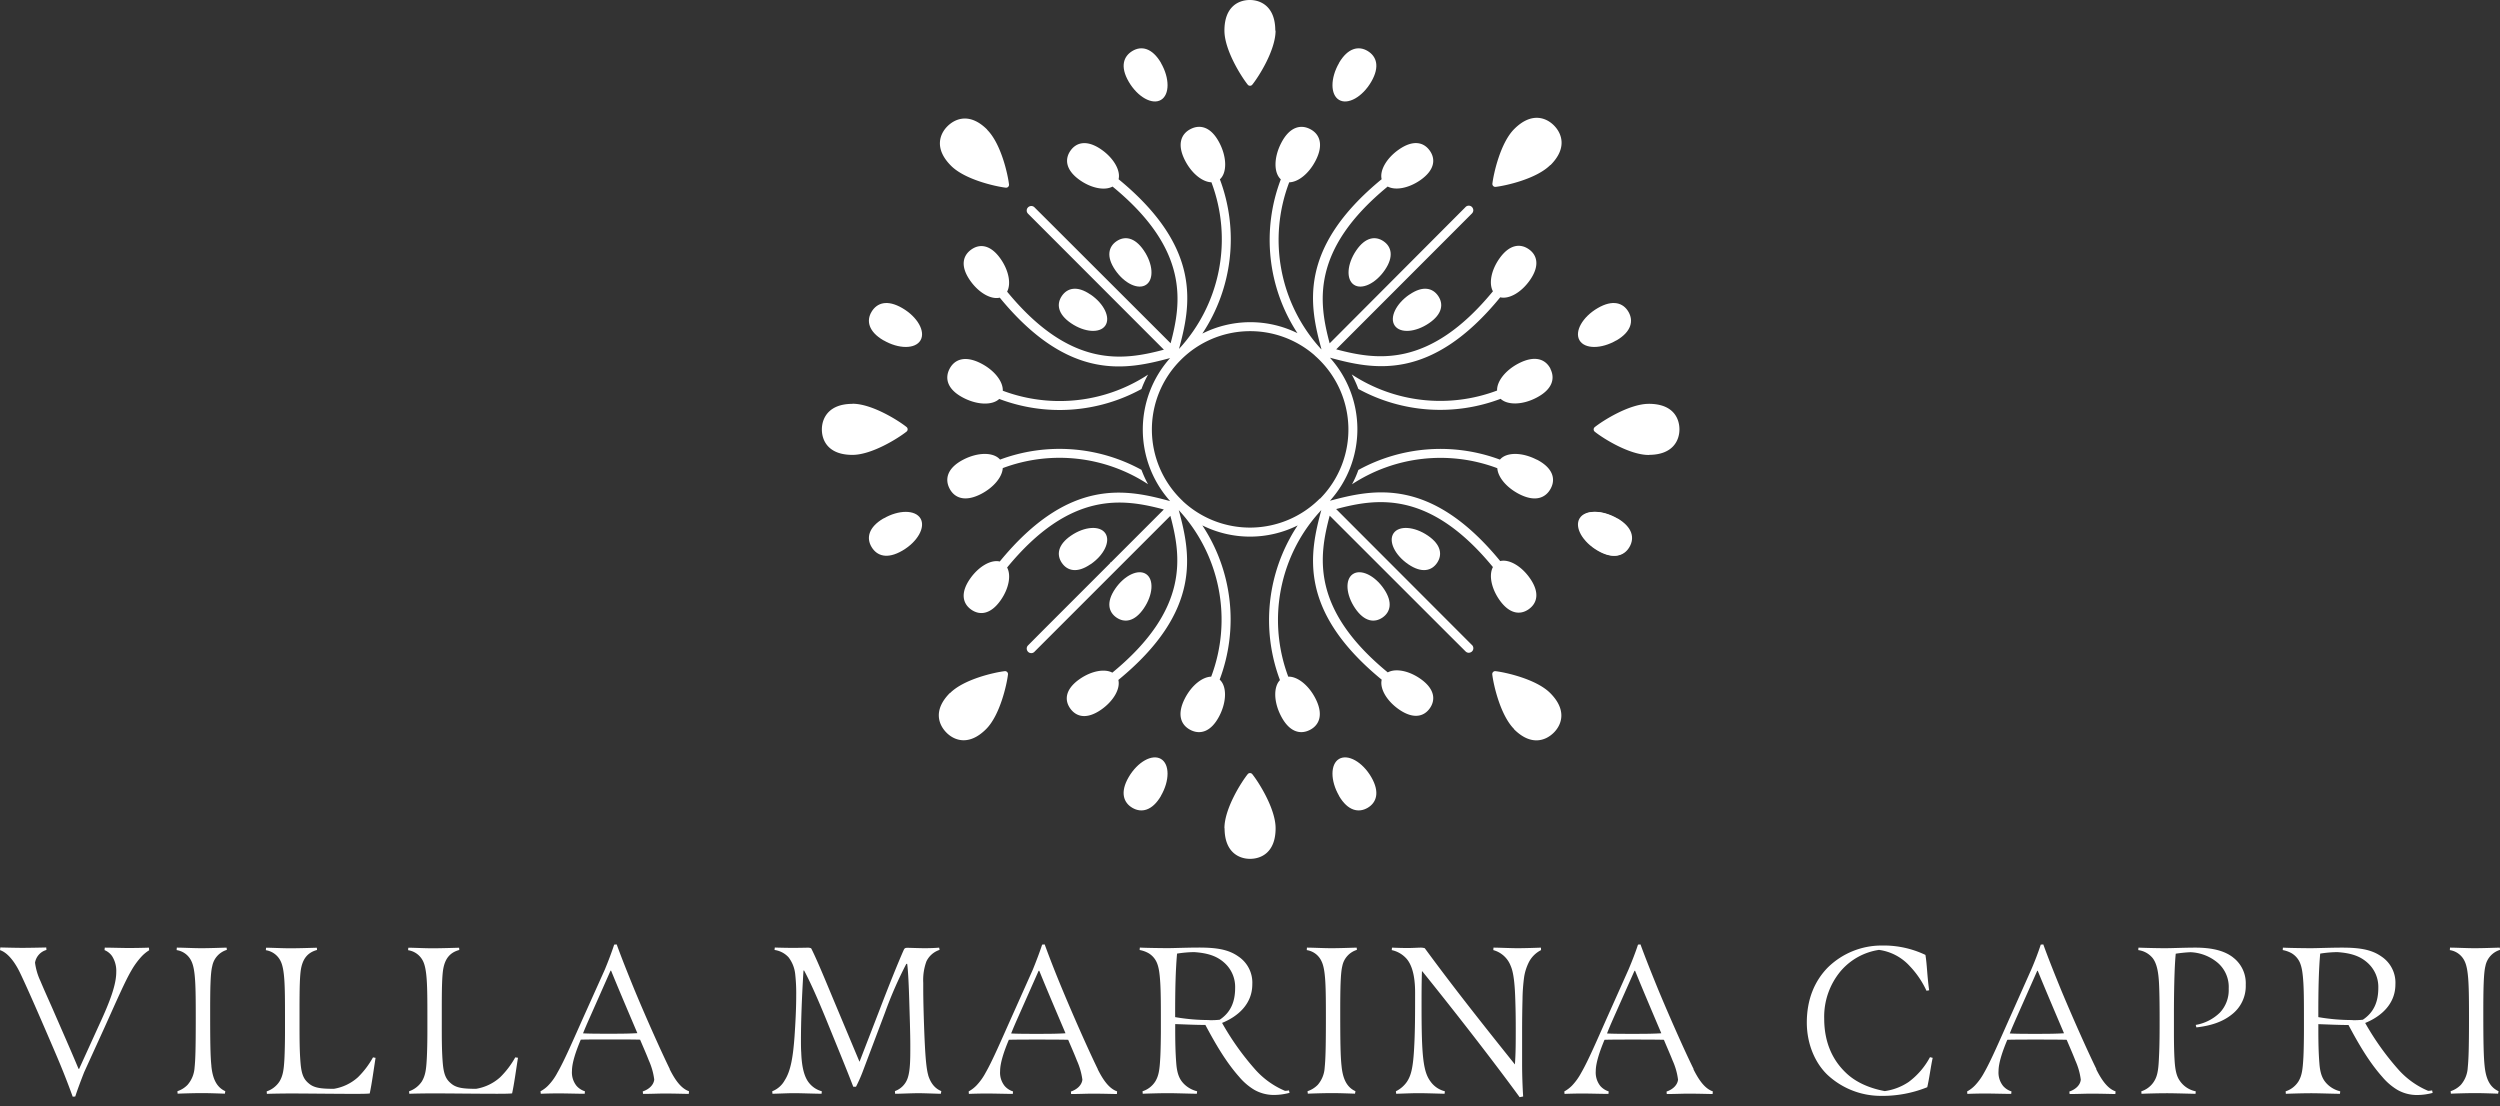 <svg fill="white" xmlns="http://www.w3.org/2000/svg" viewBox="0 0 786.41 348" class="block">
			<rect x="0" y="0" width="786.41" height="348" fill="#333333" stroke="none"/>
			<g id="homeLogoText" class="logoText top_single has_transition_3000 d800 show">
				<path d="M46.85,298.09c-1.12.06-4.46.12-6.37.12s-5.75-.12-7.52-.12l-.08.78a5.4,5.4,0,0,1,2.38,1.9,8.65,8.65,0,0,1,1.31,5c0,3.87-1.84,9-5.39,16.64l-6.29,13.82h-.18c-2.5-6-5.45-12.64-8.32-19.25-1.25-2.83-2.56-5.7-3.67-8.38a19.31,19.31,0,0,1-1.7-5.78,5,5,0,0,1,3.59-4l-.06-.78c-2.42.06-5.64.12-7.46.12-2.69,0-6.23-.12-7-.12l-.08.84c2.44.8,4.65,3.75,6.23,7,2.42,5,7.07,15.74,11.08,25.1,2.15,5,3.85,9.3,5.55,14l.8-.06c.72-2.23,1.83-5.16,2.81-7.66l6.41-14.07c4.14-9.18,6.5-14.61,8.46-17.95A24.26,24.26,0,0,1,44.42,301a11.71,11.71,0,0,1,2.5-2.08Z"></path>
				<path d="M66.5,335.29c-.33-3-.39-7.8-.39-16.78,0-7.13.06-12.37.66-14.6a6.59,6.59,0,0,1,4.59-5.11l-.08-.71c-2.36.06-5.31.18-7.93.18s-5.82-.18-7.73-.18l-.06.78a6.11,6.11,0,0,1,4.65,3.48c1.31,2.68,1.37,8,1.37,17.88s-.12,13.22-.38,15.66A9.12,9.12,0,0,1,59,341.25a7.8,7.8,0,0,1-3.19,2l.06.78c1.58-.06,5.16-.18,7.66-.18,2.3,0,5.31.12,7.21.18l.13-.78c-2.75-1.25-4-3.93-4.39-8"></path>
				<path d="M117.33,332.61a27.25,27.25,0,0,1-4.71,6.23,14.87,14.87,0,0,1-7.6,3.66c-3.67,0-6-.2-7.66-1.51s-2.48-2.69-2.81-6.48-.33-8.25-.33-12.19v-4.79c0-6.29.06-10.74.51-13,.54-2.62,1.77-4.84,5-5.7l-.06-.71c-2,.06-5.82.18-8.38.18s-5.84-.18-7.6-.18l-.06.78a6.19,6.19,0,0,1,4.59,3.33c1.37,2.63,1.43,7.93,1.43,17.3v5.18c0,2.42-.06,6.29-.2,8.71-.19,3.15-.45,5-1.56,6.82a7.78,7.78,0,0,1-4,3.07l.06.78c1.56-.06,5-.12,7.46-.12,5.24,0,13.5.12,20.11.12,1.32,0,3.73,0,4.78-.12.65-3,1.19-7.07,1.84-11.21Z"></path>
				<path d="M162.08,332.61a27.58,27.58,0,0,1-4.72,6.23,14.87,14.87,0,0,1-7.6,3.66c-3.66,0-6-.2-7.66-1.51s-2.48-2.69-2.81-6.48-.32-8.25-.32-12.19v-4.79c0-6.29.06-10.74.51-13,.53-2.62,1.76-4.84,5-5.7l-.06-.71c-2,.06-5.82.18-8.38.18s-5.84-.18-7.6-.18l-.07.78A6.22,6.22,0,0,1,133,302.2c1.38,2.63,1.44,7.93,1.44,17.3v5.18c0,2.42-.06,6.29-.21,8.71-.18,3.15-.45,5-1.55,6.82a7.92,7.92,0,0,1-4,3.07l.06.78c1.56-.06,5-.12,7.46-.12,5.24,0,13.5.12,20.12.12,1.31,0,3.73,0,4.77-.12.66-3,1.19-7.07,1.85-11.21Z"></path>
				<path d="M210.69,336.28c-2.74-5.58-7.48-16.19-11.14-25-2-4.9-4-9.88-5.56-14.2l-.79.06c-.72,2.24-1.89,5.31-2.95,7.87L184,318.92c-3.81,8.5-6.44,14.67-8.67,18.52a17.23,17.23,0,0,1-2.87,4,9.82,9.82,0,0,1-2.44,1.84l.09.78c1.37-.06,3.79-.12,5.49-.12,2.56,0,6.1.12,8.32.12l.08-.78a5.81,5.81,0,0,1-2.63-1.7,6.71,6.71,0,0,1-1.45-4.71c0-2.56,1.25-6.23,2.77-9.83,2.41-.07,5.43-.07,8.76-.07,3.67,0,7.07,0,9.9.07.92,2.17,1.91,4.38,2.75,6.55a21.25,21.25,0,0,1,1.7,6c-.19,1.83-1.83,3.14-3.61,3.73l.08.78c2.75,0,4.78-.12,6.8-.12,3,0,6.68.12,7.6.12l.07-.84c-2.54-.86-4.45-3.67-6.09-6.94m-19.2-11.15c-2.8,0-6,0-8.05-.12.66-1.64,1.31-3.16,2.3-5.37l6.35-14.34h.18c2.56,6.27,5.31,12.7,8.26,19.65-2.75.18-5.88.18-9,.18"></path>
				<path d="M292,338.24c-.72-2.35-1-7.41-1.25-13.5-.19-5.24-.33-9.89-.33-13.83v-1.76a17.06,17.06,0,0,1,1-6.74,7,7,0,0,1,4.14-3.61l-.14-.71c-1.17.12-3.08.18-4.51.18-1.91,0-4.47-.12-5.45-.12-.72,0-.9.12-1.17.65-1.9,4.27-4.91,11.8-7.66,19L270.37,334l-7.27-17.35c-3-7.15-6-14.55-7.93-18.34a2.43,2.43,0,0,0-1.17-.2c-.53,0-2.82.06-4.65.06-1.13,0-4.85-.06-5.63-.12l-.08.78a7.32,7.32,0,0,1,4.4,2.29,10.49,10.49,0,0,1,2.09,5.18,54.34,54.34,0,0,1,.33,6.74c0,4.53-.27,9.18-.53,13-.46,6.29-1.17,10.82-3.08,13.77a7.69,7.69,0,0,1-3.93,3.46l.06.78c1.45,0,4.73-.18,6.76-.18,2.3,0,6.62.18,8.71.18l.06-.78a7.69,7.69,0,0,1-4.71-3.67c-1.11-2-1.64-4.91-1.76-8.52-.09-1.23-.09-2.68-.09-3.79,0-5.9.27-13.44.8-22h.19c2.05,3.79,4.46,9.36,6.7,14.79,3.66,9,6.68,16.31,8.76,21.76h.87a46.92,46.92,0,0,0,2.35-5.39l6.8-18a124,124,0,0,1,6.68-15.26h.27c.33,2.42.53,7.54.65,11.66s.33,10.1.33,14.15,0,7.73-.84,10.16a6.56,6.56,0,0,1-4,4.06l.06.84c1.7,0,5.16-.18,7.39-.18,2,0,5.84.18,7,.18l.14-.84c-1.45-.59-3.15-1.84-4.13-5"></path>
				<path d="M345.31,336.28c-2.74-5.58-7.45-16.19-11.12-25-2.05-4.9-4-9.88-5.57-14.2l-.8.06c-.72,2.24-1.89,5.31-2.93,7.87l-6.23,13.95c-3.81,8.5-6.43,14.67-8.65,18.52a18.16,18.16,0,0,1-2.88,4,10.36,10.36,0,0,1-2.42,1.84l.06.78c1.37-.06,3.79-.12,5.51-.12,2.54,0,6.09.12,8.32.12l.06-.78a5.79,5.79,0,0,1-2.62-1.7,6.71,6.71,0,0,1-1.44-4.71c0-2.56,1.23-6.23,2.75-9.83,2.42-.07,5.43-.07,8.77-.07,3.66,0,7.09,0,9.89.07.92,2.17,1.91,4.38,2.75,6.55a21.71,21.71,0,0,1,1.72,6c-.21,1.83-1.84,3.14-3.61,3.73l.06.78c2.75,0,4.78-.12,6.81-.12,3,0,6.7.12,7.6.12l.06-.84c-2.54-.86-4.45-3.67-6.09-6.94m-19.19-11.15c-2.81,0-6,0-8.05-.12.65-1.64,1.31-3.16,2.29-5.37l6.35-14.34h.21c2.54,6.27,5.3,12.7,8.25,19.65-2.76.18-5.9.18-9.05.18"></path>
				<path d="M405.46,343a7.69,7.69,0,0,1-1.24.14,26.16,26.16,0,0,1-9.12-6.43,84.29,84.29,0,0,1-10.68-14.94c4.92-2,9.51-5.88,9.51-12.17a9.9,9.9,0,0,0-4.47-8.79c-3.19-2.23-7.06-2.74-12.37-2.74-3.54,0-7.79.18-9.83.18-1.38,0-6.81-.06-8.71-.18l-.06.77a8.89,8.89,0,0,1,2.8,1,6.36,6.36,0,0,1,2.5,2.74c.72,1.52,1,3.49,1.19,6.62s.19,7.34.19,12.13v2.81c0,2.43-.07,6.49-.19,8.58-.2,3.54-.41,5.57-1.58,7.48a7.4,7.4,0,0,1-4,3.07l.06.78c1.7-.06,5.31-.18,7.93-.18s7.21.18,9.1.18l.08-.78a8.73,8.73,0,0,1-3.81-2c-1.5-1.37-2.48-3.07-2.75-6.8-.26-3.21-.33-6.94-.33-10.43v-1.9c2.48.08,6.35.27,9.49.27,3.28,6.16,6.56,11.74,10.61,16.3a18.94,18.94,0,0,0,4.73,4.08,12.4,12.4,0,0,0,6.36,1.64,19.31,19.31,0,0,0,4.77-.66Zm-25-22.13a61.76,61.76,0,0,1-10.8-.92v-1.38c0-7.08.13-13.29.6-18.6a37.2,37.2,0,0,1,5.37-.47c4,.27,7.06,1.11,9.56,3.4a10.17,10.17,0,0,1,3.34,7.87c0,4.14-1.25,7.6-4.85,10a24.63,24.63,0,0,1-3.22.14"></path>
				<path d="M422,335.29c-.33-3-.41-7.8-.41-16.78,0-7.13.08-12.37.65-14.6a6.64,6.64,0,0,1,4.59-5.11l-.06-.71c-2.35.06-5.3.18-7.93.18s-5.84-.18-7.72-.18l-.06.78a6.08,6.08,0,0,1,4.63,3.48c1.33,2.68,1.39,8,1.39,17.88s-.14,13.22-.39,15.66a9.05,9.05,0,0,1-2.17,5.36,8,8,0,0,1-3.22,2l.09.78c1.55-.06,5.16-.18,7.66-.18,2.27,0,5.3.12,7.19.18l.14-.78c-2.76-1.25-4-3.93-4.38-8"></path>
				<path d="M484.73,298.09c-1.45.06-5,.18-7.33.18s-5.84-.18-7.6-.18l-.06.78a8.13,8.13,0,0,1,5.48,5c1,2.24,1.32,6.5,1.44,10.76.08,2.42.14,4.77.14,9,0,4.45,0,7.46-.26,11.21-9.76-12.19-19.14-24-28.36-36.57a4.41,4.41,0,0,0-1.31-.18c-.8,0-2.38.12-4,.12-2,0-3.6-.06-5-.12l-.08.78a8.65,8.65,0,0,1,4.52,2.56c1.7,1.82,2.83,5.24,2.83,10.73,0,7.09,0,12.64-.35,18.34s-1,7.93-2.21,9.77a9.14,9.14,0,0,1-3.48,3l.08.78c1.17,0,4.63-.18,6.92-.18,2.77,0,7.28.18,8.32.18l.08-.78a7.82,7.82,0,0,1-4.46-3c-1.56-2.09-2.48-4.86-2.75-13.62-.12-4.06-.12-7.73-.12-10.88,0-2.95,0-6.42.12-10.23h.12c8.47,10.49,21.37,26.92,30.61,39.59l1.11-.21c-.2-3.15-.33-6.82-.33-10.41v-9.65c0-4.83.06-7.84.13-10.59a56.31,56.31,0,0,1,.53-7.09,15.81,15.81,0,0,1,1.57-4.71,8.77,8.77,0,0,1,3.73-3.6Z"></path>
				<path d="M532.75,336.28c-2.76-5.58-7.47-16.19-11.14-25-2-4.9-4-9.88-5.57-14.2l-.78.06c-.72,2.24-1.91,5.31-3,7.87l-6.23,13.95c-3.79,8.5-6.41,14.67-8.65,18.52a18.49,18.49,0,0,1-2.87,4,10.38,10.38,0,0,1-2.43,1.84l.06.78c1.39-.06,3.81-.12,5.51-.12,2.56,0,6.08.12,8.32.12l.06-.78a6,6,0,0,1-2.62-1.7,6.81,6.81,0,0,1-1.44-4.71c0-2.56,1.25-6.23,2.75-9.83,2.44-.07,5.45-.07,8.79-.07,3.66,0,7.06,0,9.89.07.9,2.17,1.89,4.38,2.75,6.55a20.91,20.91,0,0,1,1.7,6c-.21,1.83-1.83,3.14-3.61,3.73l.06.78c2.77,0,4.8-.12,6.83-.12,3,0,6.67.12,7.6.12l.06-.84c-2.56-.86-4.45-3.67-6.09-6.94m-19.19-11.15c-2.83,0-6,0-8-.12.63-1.64,1.29-3.16,2.27-5.37l6.37-14.34h.19c2.56,6.27,5.3,12.7,8.25,19.65-2.74.18-5.9.18-9,.18"></path>
				<path d="M607.1,332.55a23.51,23.51,0,0,1-6.68,7.78,17.81,17.81,0,0,1-7.54,2.89c-4.32-.8-9-2.56-12.37-5.9-3.87-3.73-6.68-9.18-6.68-16.9a22.35,22.35,0,0,1,5.23-15,19.66,19.66,0,0,1,12-6.62,16,16,0,0,1,9.69,5.11,28.5,28.5,0,0,1,5.25,7.74l.84-.14c-.66-4.78-.66-8.06-1.17-11.13A30.42,30.42,0,0,0,592,297.43a24.12,24.12,0,0,0-17.08,6.95c-4.14,4.26-6.56,10-6.56,17.29,0,6.47,2.42,12.52,6.49,16.43a24.63,24.63,0,0,0,16.7,6.62A37.61,37.61,0,0,0,606.24,342c.6-2.42,1.19-7,1.72-9.24Z"></path>
				<path d="M659.45,336.28c-2.75-5.58-7.48-16.19-11.15-25-2-4.9-4-9.88-5.55-14.2l-.8.06c-.72,2.24-1.88,5.31-3,7.87l-6.21,13.95c-3.81,8.5-6.43,14.67-8.64,18.52a18.49,18.49,0,0,1-2.89,4,10.15,10.15,0,0,1-2.42,1.84l.06.78c1.38-.06,3.79-.12,5.49-.12,2.56,0,6.11.12,8.32.12l.08-.78a5.79,5.79,0,0,1-2.62-1.7,6.71,6.71,0,0,1-1.45-4.71c0-2.56,1.25-6.23,2.76-9.83,2.42-.07,5.43-.07,8.77-.07,3.67,0,7.07,0,9.9.07.92,2.17,1.9,4.38,2.74,6.55a20.91,20.91,0,0,1,1.7,6c-.18,1.83-1.82,3.14-3.6,3.73l.08.78c2.74,0,4.77-.12,6.8-.12,3,0,6.68.12,7.6.12l.06-.84c-2.54-.86-4.44-3.67-6.08-6.94m-19.2-11.15c-2.81,0-6,0-8-.12.65-1.64,1.31-3.16,2.29-5.37l6.35-14.34H641c2.56,6.27,5.31,12.7,8.26,19.65-2.75.18-5.88.18-9,.18"></path>
				<path d="M702.43,301.16c-2.69-2.09-6.56-3.07-11.86-3.07-3.48,0-7.07.18-9.63.18s-6.89-.12-8.26-.18l-.06.78a7,7,0,0,1,4.51,2.49c1.45,1.83,1.84,4.9,2,7.61.15,2.47.21,6.86.21,11.26s0,8.44-.21,12.44c-.18,4.65-.65,6.29-1.88,8a7.48,7.48,0,0,1-3.67,2.62l.06.78c1.23-.06,5.11-.18,8-.18,2.63,0,8,.18,9,.18l.06-.78a7.94,7.94,0,0,1-5.16-3.54c-1.13-1.7-1.38-4.18-1.52-6.68-.12-2-.18-4.92-.18-8.38v-5.57c0-6,.12-14.73.57-19.12a42.65,42.65,0,0,1,4.65-.47,14.17,14.17,0,0,1,8.73,3.48,10.05,10.05,0,0,1,3.28,8,10.34,10.34,0,0,1-2.77,7.52,14.27,14.27,0,0,1-7.6,3.87l.2.78c4.59-.51,8.26-1.76,11.07-4a11.29,11.29,0,0,0,4.46-9.43,10.17,10.17,0,0,0-4-8.58"></path>
				<path d="M765.06,343a8,8,0,0,1-1.25.14,26.16,26.16,0,0,1-9.12-6.43A84.73,84.73,0,0,1,744,321.79c4.91-2,9.51-5.88,9.51-12.17a9.9,9.9,0,0,0-4.47-8.79c-3.2-2.23-7.07-2.74-12.37-2.74-3.55,0-7.79.18-9.84.18-1.37,0-6.8-.06-8.71-.18l-.06.77a9,9,0,0,1,2.81,1,6.48,6.48,0,0,1,2.5,2.74c.71,1.52,1,3.49,1.19,6.62s.18,7.34.18,12.13v2.81c0,2.43-.06,6.49-.18,8.58-.21,3.54-.41,5.57-1.58,7.48a7.46,7.46,0,0,1-4,3.07l.06.78c1.7-.06,5.31-.18,7.93-.18s7.22.18,9.1.18l.08-.78a8.73,8.73,0,0,1-3.81-2c-1.49-1.37-2.48-3.07-2.74-6.8-.27-3.21-.33-6.94-.33-10.43v-1.9c2.48.08,6.35.27,9.48.27,3.28,6.16,6.56,11.74,10.62,16.3a18.94,18.94,0,0,0,4.73,4.08,12.36,12.36,0,0,0,6.35,1.64,19.24,19.24,0,0,0,4.77-.66Zm-25-22.13a61.67,61.67,0,0,1-10.8-.92v-1.38c0-7.08.12-13.29.59-18.6a37.33,37.33,0,0,1,5.37-.47c4,.27,7.07,1.11,9.57,3.4a10.17,10.17,0,0,1,3.34,7.87c0,4.14-1.25,7.6-4.86,10a24.48,24.48,0,0,1-3.21.14"></path>
				<path d="M781.57,335.29c-.32-3-.41-7.8-.41-16.78,0-7.13.09-12.37.66-14.6a6.62,6.62,0,0,1,4.59-5.11l-.06-.71c-2.36.06-5.31.18-7.93.18s-5.84-.18-7.73-.18l-.06.78a6.14,6.14,0,0,1,4.65,3.48c1.31,2.68,1.38,8,1.38,17.88s-.15,13.22-.4,15.66a9,9,0,0,1-2.16,5.36,8,8,0,0,1-3.22,2l.08.78c1.56-.06,5.16-.18,7.66-.18,2.3,0,5.31.12,7.19.18l.15-.78c-2.77-1.25-4-3.93-4.39-8"></path>
			</g>
			<g id="homeLogoFlower" class="logoFlower has_transition_5000 d300">
				<path class="no_opacity d50 has_transition_3000" d="M421.23,250.35c-2.78-4.78-2.77-10,0-11.62s7.34.93,10.12,5.71,1.65,8.05-1.15,9.68-6.21,1-9-3.77"></path>
				<path class="no_opacity d100 has_transition_3000" d="M508.49,163.1c-4.79-2.79-10-2.77-11.63,0s.93,7.34,5.71,10.12,8.05,1.65,9.68-1.16,1-6.2-3.76-9"></path>
				<path class="no_opacity d150 has_transition_3000" d="M508.49,107.05c-4.79,2.79-10,2.78-11.63,0s.93-7.34,5.71-10.13,8.05-1.64,9.68,1.16,1,6.21-3.76,9"></path>
				<path class="no_opacity d200 has_transition_3000" d="M421.23,19.8c-2.78,4.79-2.77,10,0,11.63s7.34-.93,10.12-5.72,1.65-8-1.15-9.68-6.21-1-9,3.77"></path>
				<path class="no_opacity d250 has_transition_3000" d="M365.19,19.8c2.78,4.79,2.77,10,0,11.63s-7.34-.93-10.13-5.72-1.64-8,1.16-9.68,6.21-1,9,3.77"></path>
				<path class="no_opacity d300 has_transition_3000" d="M277.93,107.05c4.79,2.79,10,2.78,11.63,0s-.93-7.34-5.72-10.13-8-1.64-9.68,1.16-1,6.21,3.77,9"></path>
				<path class="no_opacity d350 has_transition_3000" d="M277.93,163.1c4.79-2.79,10-2.77,11.63,0s-.93,7.34-5.72,10.12-8,1.65-9.68-1.16-1-6.2,3.77-9"></path>
				<path class="no_opacity d400 has_transition_3000" d="M365.18,250.35c2.79-4.78,2.78-10,0-11.62s-7.34.93-10.13,5.71-1.64,8.05,1.16,9.68,6.21,1,9-3.77"></path>
				<path class="no_opacity d450 has_transition_3000" d="M350,177.71l-.43.14c-.1-.28-.21-.57-.32-.82s-.07-.18-.1-.28l.85,1"></path>
				<path class="no_opacity d500 has_transition_3000" d="M508.81,163.1c-4.79-2.79-10-2.77-11.62,0s.92,7.34,5.71,10.12,8.05,1.65,9.68-1.16,1-6.2-3.77-9"></path>
				<path class="no_opacity d550 has_transition_3000" d="M385.16,260.54c0-6.18,5.33-14.53,7.31-17a.93.93,0,0,1,1.47,0c2,2.51,7.32,10.86,7.32,17,0,7.59-4.5,9.62-8.05,9.62-3.39,0-8-2-8-9.62"></path>
				<path class="no_opacity d600 has_transition_3000" d="M443,177.5c-4.25-2.9-6.33-7.27-4.63-9.76s6.52-2.16,10.78.74,4.59,6.1,2.9,8.59-4.8,3.33-9.05.43"></path>
				<path class="no_opacity d650 has_transition_3000" d="M435.31,185.22c-2.9-4.25-7.27-6.32-9.77-4.62s-2.15,6.52.75,10.77,6.09,4.6,8.58,2.9,3.34-4.79.44-9.05"></path>
				<path class="no_opacity d700 has_transition_3000" d="M401.25,9.62c0,6.18-5.32,14.53-7.31,17a.92.92,0,0,1-1.46,0c-2-2.51-7.32-10.86-7.32-17,0-7.59,4.49-9.62,8-9.62,3.39,0,8,2,8,9.62"></path>
				<path class="no_opacity d750 has_transition_3000" d="M350.79,185.22c2.9-4.25,7.27-6.32,9.76-4.62s2.15,6.52-.75,10.77-6.09,4.6-8.58,2.9-3.33-4.79-.43-9.05"></path>
				<path class="no_opacity d800 has_transition_3000" d="M343.06,177.5c4.26-2.9,6.33-7.27,4.63-9.76s-6.52-2.16-10.77.74-4.6,6.1-2.9,8.59,4.79,3.33,9,.43"></path>
				<path class="no_opacity d850 has_transition_3000" d="M350.79,84.93c2.9,4.26,7.27,6.33,9.76,4.63s2.15-6.52-.75-10.78-6.09-4.59-8.58-2.9-3.33,4.8-.43,9.05"></path>
				<path class="no_opacity d900 has_transition_3000" d="M343.06,92.65c4.26,2.91,6.33,7.28,4.63,9.77s-6.52,2.15-10.78-.75-4.59-6.09-2.89-8.58,4.79-3.34,9-.44"></path>
				<path class="no_opacity d950 has_transition_3000" d="M435.63,84.93c-2.9,4.26-7.27,6.33-9.76,4.63s-2.15-6.52.75-10.78,6.09-4.59,8.58-2.9,3.33,4.8.43,9.05"></path>
				<path class="no_opacity d1000 has_transition_3000" d="M268.15,127c6.17,0,14.53,5.33,17,7.31a.93.93,0,0,1,0,1.47c-2.51,2-10.87,7.31-17,7.31-7.59,0-9.62-4.49-9.62-8,0-3.39,2-8.05,9.62-8.05"></path>
				<path class="no_opacity d1050 has_transition_3000" d="M518.67,143.12c-6.18,0-14.53-5.32-17-7.31a.93.93,0,0,1,0-1.47c2.51-2,10.86-7.31,17-7.31,7.59,0,9.62,4.49,9.62,8.05,0,3.39-2,8-9.62,8"></path>
				<path class="no_opacity d1100 has_transition_3000" d="M443.36,92.65c-4.26,2.91-6.33,7.28-4.63,9.77s6.52,2.15,10.78-.75,4.59-6.09,2.89-8.58-4.79-3.34-9-.44"></path>
				<path class="no_opacity d1150 has_transition_3000" d="M487.73,116c-1.55-3-4.85-4.34-10-1.7-4.24,2.19-6.91,5.71-6.8,8.55a50.7,50.7,0,0,1-45.73-5.07,35,35,0,0,1,2.09,4.57,53.65,53.65,0,0,0,44.75,3.1c2.13,2,6.81,2,11.28-.35,5.09-2.64,5.9-6.12,4.36-9.1"></path>
				<path class="no_opacity d1200 has_transition_3000" d="M333.29,126.15a50.83,50.83,0,0,1-17.85-3.24c.12-2.84-2.55-6.37-6.8-8.57-5.1-2.64-8.41-1.28-9.95,1.7s-.74,6.46,4.36,9.1c4.46,2.31,9.14,2.38,11.27.35a53.56,53.56,0,0,0,44.75-3.12,32,32,0,0,1,2.07-4.53,50.52,50.52,0,0,1-27.85,8.31"></path>
				<path class="no_opacity d1250 has_transition_3000" d="M483.37,144.58c-4.69-2.42-9.58-2.35-11.54,0a53.63,53.63,0,0,0-44.54,3.26,29.49,29.49,0,0,1-2,4.5A50.76,50.76,0,0,1,471,147.28c.18,2.75,2.78,6,6.8,8.1,5.1,2.64,8.4,1.28,10-1.7s.73-6.46-4.36-9.1"></path>
				<path class="no_opacity d1300 has_transition_3000" d="M361.14,152.33a33.23,33.23,0,0,1-2.07-4.53,53.64,53.64,0,0,0-44.49-3.23c-2-2.34-6.84-2.41-11.53,0-5.1,2.64-5.9,6.12-4.36,9.1s4.85,4.34,9.95,1.7c4-2.08,6.63-5.36,6.79-8.12a50.83,50.83,0,0,1,45.71,5.07"></path>
				<path d="M471.94,176.52c-21.92-26.72-40.08-22.61-53.59-19h0a33.64,33.64,0,0,0,0-45h0c13.5,3.66,31.66,7.75,53.57-19,2.73.66,6.61-1.48,9.34-5.4,3.17-4.55,2.29-7.89-.38-9.74s-6.1-1.52-9.26,3c-2.6,3.72-3.31,7.85-2,10.25-20.06,24.41-36.72,21.59-49.3,18.26h0l.07-.07.28-.28,37.57-37.6,4.8-4.81a1.49,1.49,0,0,0,.41-1,1.58,1.58,0,0,0-.41-1l-.2-.18a1.42,1.42,0,0,0-.83-.25,1.35,1.35,0,0,0-.92.35,1.53,1.53,0,0,0-.18.18L418.26,108c-3.33-12.58-6.18-29.25,18.26-49.32,2.4,1.28,6.52.57,10.25-2,4.55-3.17,4.88-6.6,3-9.27s-5.19-3.54-9.74-.37c-3.92,2.73-6.07,6.61-5.41,9.33C408,78.25,412,96.41,415.7,109.92h0a1,1,0,0,0-.16-.14l0,0a50.83,50.83,0,0,1-10-52.43c2.8-.06,6.16-2.68,8.29-6.8,2.63-5.09,1.28-8.4-1.7-9.94s-6.47-.74-9.1,4.36c-2.39,4.61-2.36,9.42-.13,11.44a53.55,53.55,0,0,0,5.23,48.39h0a33.55,33.55,0,0,0-29.92.14h0a53.62,53.62,0,0,0,5.52-48.53c2.23-2,2.26-6.84-.13-11.45-2.63-5.1-6.11-5.9-9.1-4.36s-4.33,4.85-1.7,9.94c2.13,4.11,5.48,6.72,8.27,6.8a50.86,50.86,0,0,1-10.2,52.42c3.64-13.48,7.56-31.57-19-53.38.66-2.72-1.49-6.6-5.41-9.33-4.55-3.17-7.89-2.29-9.74.37s-1.52,6.1,3,9.27c3.73,2.6,7.86,3.3,10.25,2,24.42,20,21.59,36.72,18.27,49.29h0l-.06-.06-.29-.28L330.21,70l-4.81-4.79a1.42,1.42,0,0,0-1-.41,1.53,1.53,0,0,0-1,.41l-.18.2a1.39,1.39,0,0,0-.25.82,1.32,1.32,0,0,0,.35.92,1.57,1.57,0,0,0,.18.19L366.12,110c-12.58,3.33-29.25,6.18-49.32-18.26,1.28-2.4.58-6.53-2-10.25-3.16-4.55-6.6-4.89-9.26-3s-3.55,5.19-.38,9.74c2.73,3.92,6.61,6.06,9.33,5.4,21.93,26.72,40.09,22.62,53.59,19a33.74,33.74,0,0,0,0,45c-13.5-3.66-31.67-7.76-53.59,19-2.72-.66-6.6,1.49-9.33,5.41-3.17,4.54-2.29,7.88.38,9.74s6.1,1.52,9.26-3c2.6-3.73,3.3-7.86,2-10.26,20.05-24.41,36.72-21.59,49.3-18.26h0l-.07.06-.28.29-37.58,37.59-4.79,4.82a1.4,1.4,0,0,0-.41,1,1.53,1.53,0,0,0,.41,1l.2.18a1.49,1.49,0,0,0,.82.25,1.41,1.41,0,0,0,.93-.35,1.66,1.66,0,0,0,.18-.19l42.65-42.65c3.33,12.58,6.18,29.25-18.26,49.33-2.4-1.29-6.52-.58-10.25,2-4.55,3.16-4.89,6.6-3,9.26s5.19,3.54,9.74.38c3.92-2.73,6.07-6.61,5.4-9.34,26.61-21.83,22.65-39.94,19-53.43A50.82,50.82,0,0,1,381,212.85c-2.79.09-6.13,2.71-8.25,6.8-2.63,5.1-1.28,8.4,1.7,9.95s6.47.73,9.1-4.36c2.39-4.62,2.36-9.45.11-11.46a53.63,53.63,0,0,0-5.45-48.51,33.63,33.63,0,0,0,30,0c-.87,1.27-1.67,2.6-2.42,4a53.73,53.73,0,0,0-3.16,44.67c-2.05,2.12-2,6.82.33,11.3,2.63,5.09,6.11,5.9,9.1,4.36s4.33-4.85,1.7-9.95c-2.19-4.23-5.69-6.89-8.52-6.8a50.76,50.76,0,0,1,5.06-45.62,51.37,51.37,0,0,1,5.34-6.78c-3.64,13.48-7.55,31.57,19,53.36-.66,2.73,1.49,6.61,5.41,9.34,4.55,3.16,7.89,2.28,9.74-.38s1.52-6.1-3-9.26c-3.73-2.6-7.85-3.31-10.25-2-24.42-20.06-21.59-36.72-18.27-49.3h0l.06.06.29.29,37.59,37.57,4.82,4.8a1.45,1.45,0,0,0,1,.41,1.58,1.58,0,0,0,1-.41l.18-.21a1.44,1.44,0,0,0,.25-.82,1.38,1.38,0,0,0-.35-.92,1.11,1.11,0,0,0-.19-.18L420.3,160.13c12.57-3.33,29.25-6.18,49.32,18.25-1.29,2.41-.58,6.53,2,10.26,3.16,4.55,6.6,4.88,9.26,3s3.55-5.2.38-9.74c-2.73-3.92-6.61-6.07-9.34-5.41m-56.77-19.66-.08.08L415,157a31,31,0,0,1-42.84.73,0,0,0,0,0,0,0s0,0,0,0l-.13-.15,0,0h0a30.89,30.89,0,0,1-.68-44.27h0l.23-.23a30.84,30.84,0,0,1,41.91-1.35h0l.12.14,0,0a30.92,30.92,0,0,1,1.57,45.05"></path>
				<path class="no_opacity d1350 has_transition_3000" d="M298.87,218c4.36-4.37,14-6.51,17.21-6.88a.93.93,0,0,1,1,1c-.37,3.18-2.51,12.85-6.88,17.22-5.36,5.37-10,3.63-12.49,1.11s-4.25-7.12,1.12-12.49"></path>
				<path class="no_opacity d1400 has_transition_3000" d="M487.67,51.91c-4.37,4.37-14,6.51-17.22,6.88a.93.93,0,0,1-1-1c.38-3.18,2.51-12.85,6.88-17.21,5.37-5.37,10-3.63,12.49-1.12s4.26,7.13-1.11,12.49"></path>
				<path class="no_opacity d1450 has_transition_3000" d="M310.52,40.82c4.37,4.36,6.51,14,6.88,17.22a.92.92,0,0,1-1,1c-3.18-.37-12.85-2.51-17.22-6.88-5.37-5.36-3.63-10-1.11-12.48s7.12-4.26,12.48,1.11"></path>
				<path class="no_opacity d1500 has_transition_3000" d="M476.29,229.34c-4.36-4.37-6.51-14-6.88-17.22a.93.93,0,0,1,1-1c3.18.37,12.85,2.51,17.22,6.88,5.37,5.37,3.63,10,1.11,12.49s-7.12,4.26-12.49-1.11"></path>
			</g>
		</svg>